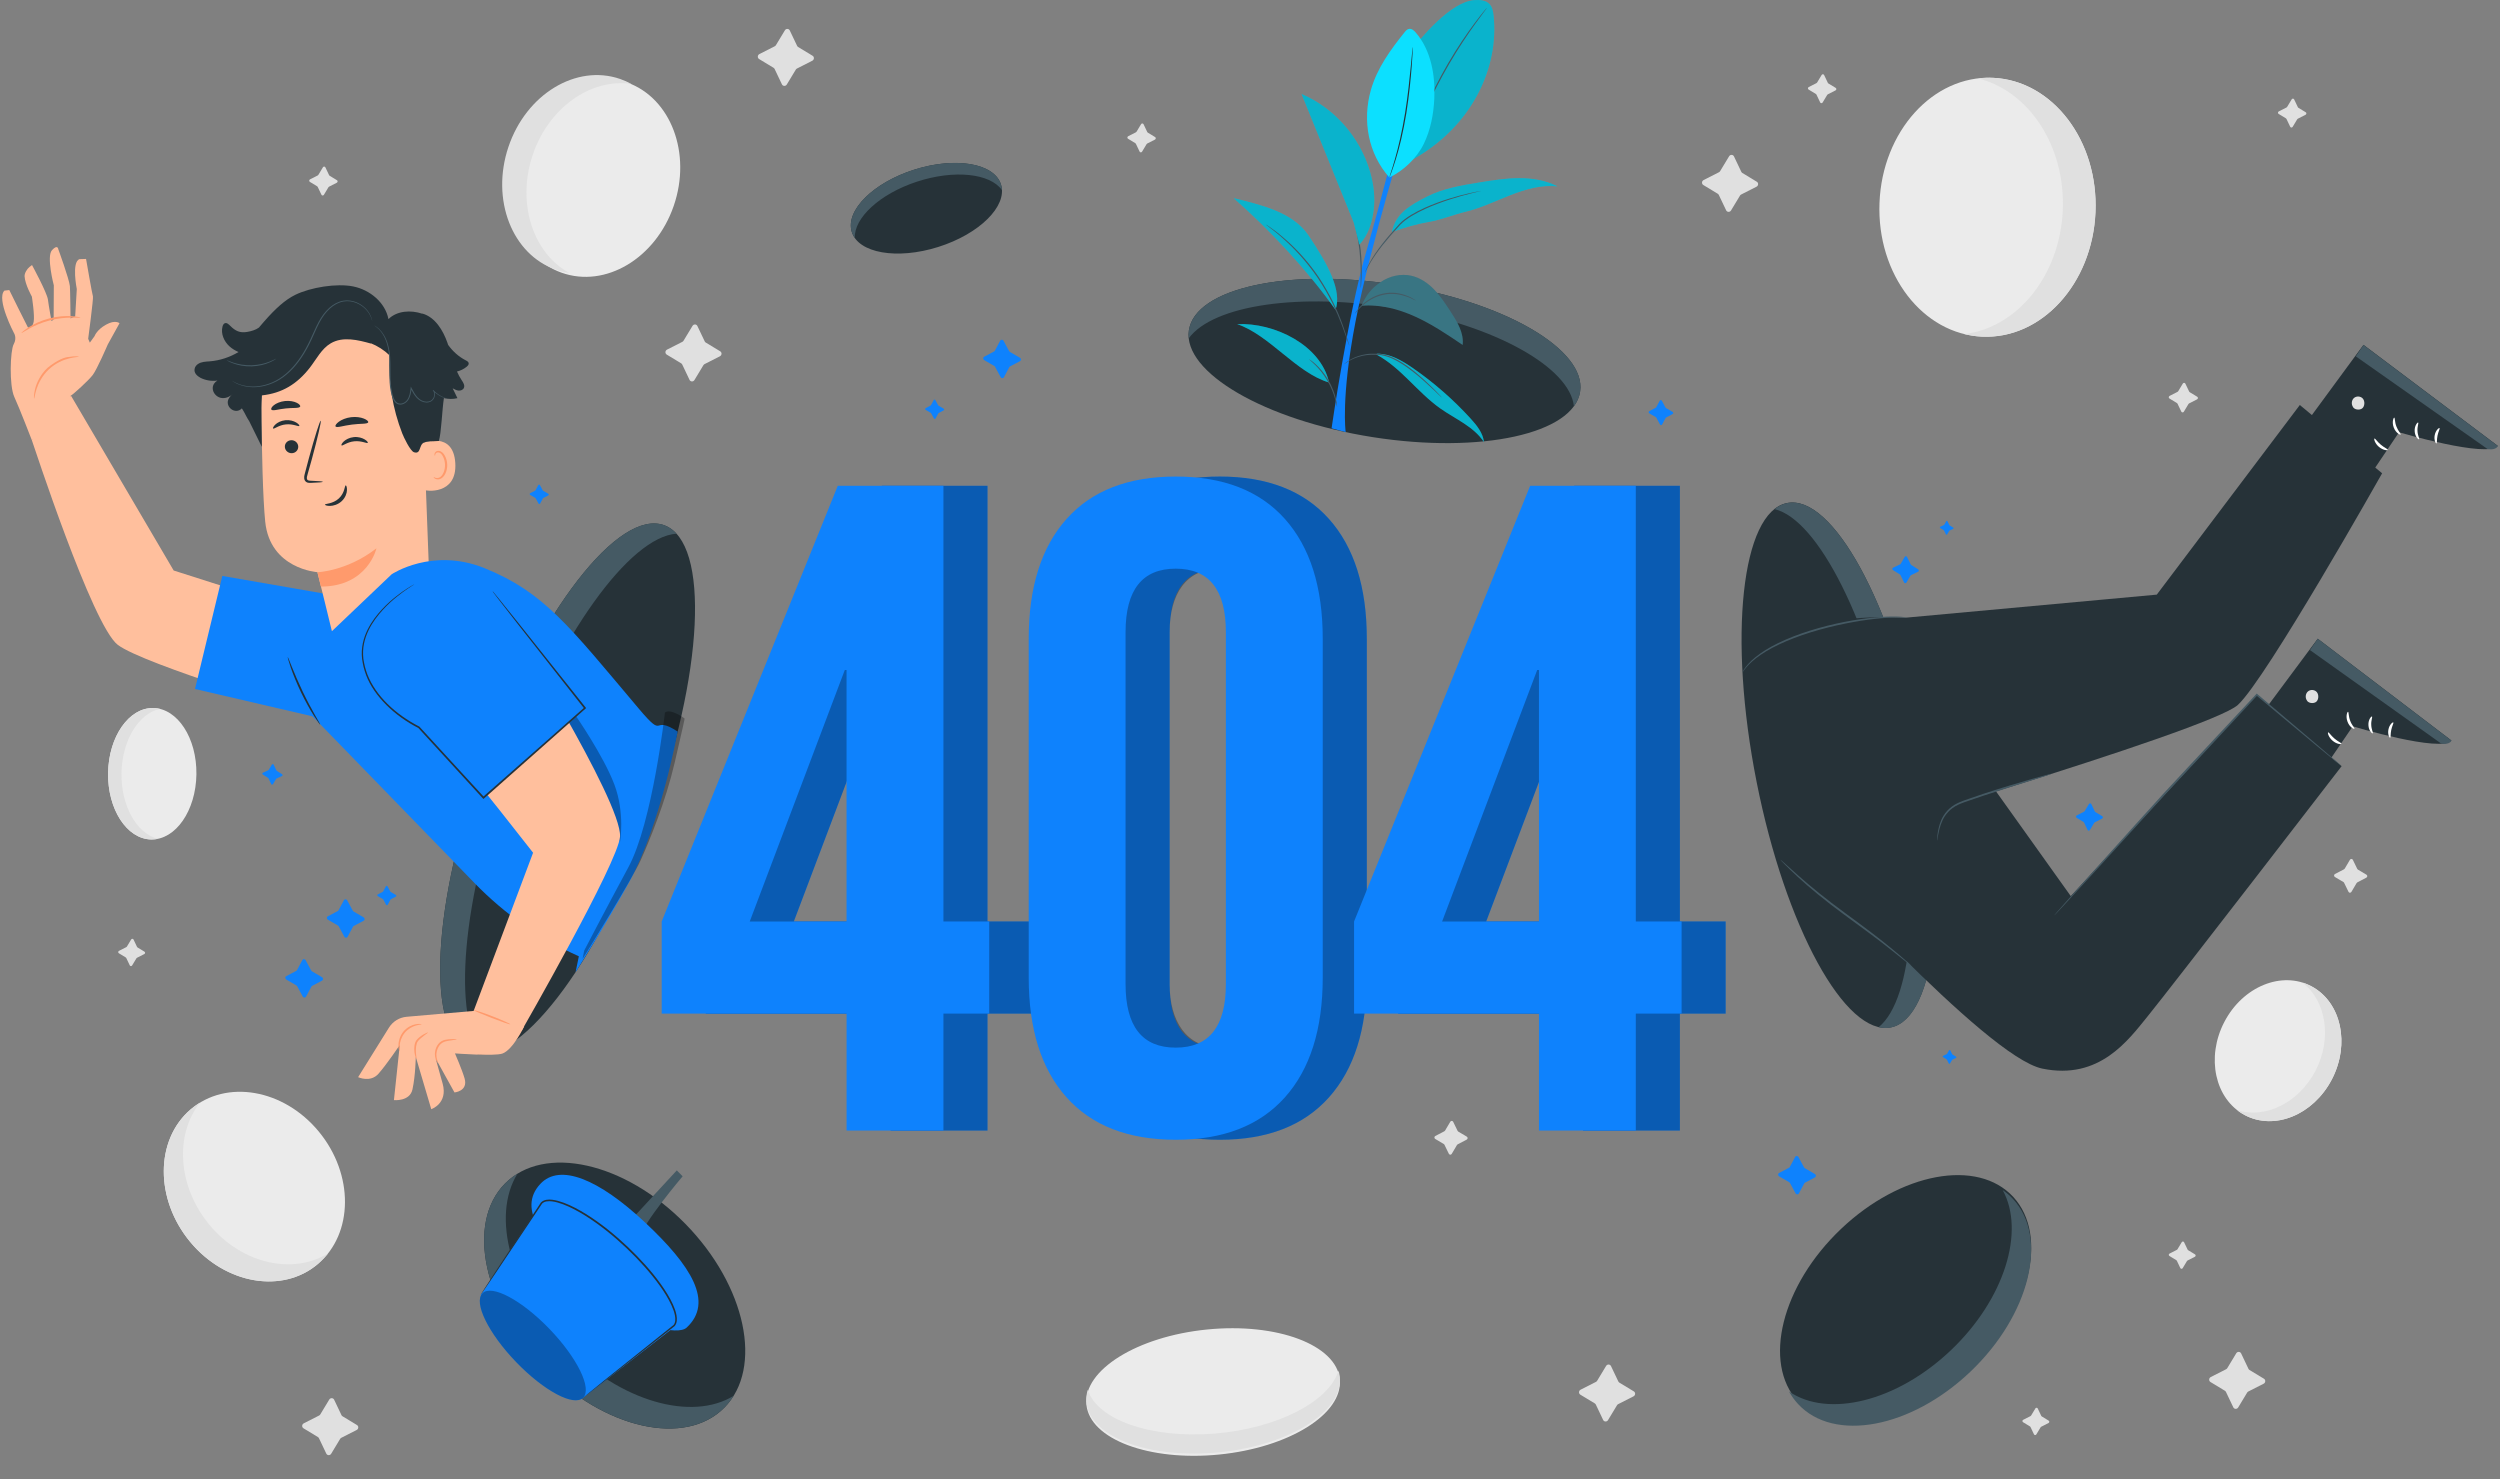 <svg width="676" height="400" viewBox="0 0 676 400" fill="none" xmlns="http://www.w3.org/2000/svg">
<rect x="0" y="0" width="676" height="400" fill="#808080" stroke="none"/>
<path d="M566.609 57.217C567.368 37.888 554.911 21.688 538.786 21.033C522.661 20.378 508.974 35.516 508.216 54.845C507.457 74.174 519.914 90.374 536.038 91.029C552.163 91.684 565.85 76.546 566.609 57.217Z" fill="#EBEBEB"/>
<path d="M557.768 57.013C556.94 74.626 545.395 88.623 531.152 90.336C532.659 90.705 534.204 90.942 535.785 91.027C551.907 91.869 565.712 76.878 566.624 57.562C567.536 38.237 555.209 21.902 539.088 21.059C537.664 20.984 536.25 21.041 534.864 21.201C548.651 24.599 558.586 39.599 557.768 57.013Z" fill="#E0E0E0"/>
<path d="M329.652 393.31C348.57 391.424 363.178 382.326 362.279 372.989C361.38 363.652 345.314 357.611 326.396 359.497C307.477 361.383 292.87 370.48 293.769 379.817C294.668 389.155 310.733 395.195 329.652 393.31Z" fill="#EBEBEB"/>
<path d="M328.305 387.649C311.039 389.031 296.657 383.844 294.127 375.79C293.857 376.699 293.717 377.617 293.736 378.544C293.894 387.952 309.374 394.34 328.314 392.826C347.255 391.311 362.484 382.453 362.325 373.046C362.316 372.213 362.177 371.409 361.925 370.623C359.442 378.951 345.385 386.286 328.305 387.649Z" fill="#E0E0E0"/>
<path d="M85.991 341.754C95.621 333.547 95.724 317.539 86.222 306C76.719 294.46 61.209 291.758 51.579 299.965C41.949 308.172 41.846 324.18 51.348 335.72C60.851 347.26 76.361 349.961 85.991 341.754Z" fill="#EBEBEB"/>
<path d="M56.711 331.285C65.456 341.734 79.112 344.772 88.685 338.932C87.931 339.888 87.085 340.778 86.154 341.601C76.619 349.92 61.111 347.365 51.511 335.904C41.92 324.443 41.873 308.411 51.408 300.092C52.255 299.354 53.148 298.71 54.078 298.143C47.176 306.906 48.059 320.951 56.711 331.285Z" fill="#E0E0E0"/>
<path d="M53.109 209.395C53.251 199.58 48.018 191.544 41.422 191.445C34.826 191.346 29.363 199.223 29.222 209.038C29.08 218.853 34.312 226.89 40.908 226.988C47.505 227.087 52.967 219.21 53.109 209.395Z" fill="#EBEBEB"/>
<path d="M32.859 208.932C32.673 217.875 36.952 225.409 42.711 226.828C42.087 226.961 41.446 227.018 40.804 226.999C34.208 226.8 29.036 218.68 29.24 208.866C29.445 199.052 34.962 191.253 41.557 191.452C42.143 191.471 42.711 191.547 43.269 191.689C37.548 192.872 33.045 200.083 32.859 208.932Z" fill="#E0E0E0"/>
<path d="M601.464 276.324C596.459 285.93 598.915 297.192 606.934 301.488C614.962 305.785 625.521 301.479 630.526 291.873C635.531 282.267 633.075 271.005 625.046 266.708C617.027 262.421 606.469 266.727 601.464 276.324Z" fill="#EBEBEB"/>
<path d="M626.097 289.56C630.656 280.806 629.019 270.67 622.618 265.701C623.446 265.957 624.265 266.297 625.056 266.723C633.084 271.02 635.53 282.282 630.526 291.888C625.521 301.494 614.962 305.791 606.934 301.503C606.227 301.125 605.557 300.69 604.934 300.207C612.553 302.573 621.586 298.219 626.097 289.56Z" fill="#E0E0E0"/>
<path d="M182.172 55.679C187.07 41.475 181.431 26.531 169.578 22.301C157.724 18.071 144.145 26.157 139.247 40.361C134.349 54.565 139.988 69.509 151.841 73.739C163.695 77.969 177.274 69.884 182.172 55.679Z" fill="#EBEBEB"/>
<path d="M144.036 41.916C139.673 54.901 144.082 68.397 153.906 73.791C152.715 73.621 151.524 73.337 150.361 72.939C138.454 68.841 132.686 53.974 137.477 39.73C142.259 25.487 155.785 17.253 167.683 21.351C168.734 21.711 169.739 22.165 170.697 22.686C159.767 21.124 148.352 29.074 144.036 41.916Z" fill="#E0E0E0"/>
<path d="M471.131 46.773L475.038 49.139C475.549 49.442 475.503 50.209 474.963 50.483L470.814 52.593C470.684 52.66 470.572 52.764 470.498 52.887L468.07 56.909C467.754 57.429 467.009 57.411 466.749 56.871L464.767 52.707C464.702 52.575 464.609 52.47 464.488 52.395L460.581 50.029C460.079 49.726 460.116 48.959 460.656 48.685L464.805 46.574C464.935 46.508 465.047 46.404 465.121 46.281L467.549 42.259C467.865 41.738 468.609 41.757 468.87 42.297L470.851 46.461C470.917 46.593 471.01 46.697 471.131 46.773Z" fill="#E0E0E0"/>
<path d="M92.611 382.958L96.518 385.324C97.03 385.626 96.983 386.393 96.444 386.667L92.295 388.778C92.165 388.844 92.053 388.948 91.978 389.071L89.55 393.094C89.234 393.614 88.49 393.595 88.229 393.056L86.248 388.892C86.183 388.759 86.09 388.655 85.969 388.579L82.062 386.213C81.559 385.91 81.597 385.144 82.136 384.869L86.285 382.759C86.415 382.693 86.527 382.589 86.601 382.465L89.029 378.443C89.346 377.923 90.09 377.942 90.35 378.481L92.332 382.645C92.388 382.778 92.49 382.891 92.611 382.958Z" fill="#E0E0E0"/>
<path d="M437.873 373.86L441.78 376.226C442.292 376.529 442.245 377.295 441.705 377.57L437.556 379.68C437.426 379.747 437.315 379.851 437.24 379.974L434.812 383.996C434.496 384.516 433.752 384.497 433.491 383.958L431.51 379.794C431.445 379.661 431.351 379.557 431.231 379.482L427.323 377.116C426.821 376.813 426.858 376.046 427.398 375.772L431.547 373.661C431.677 373.595 431.789 373.491 431.863 373.368L434.291 369.346C434.607 368.825 435.352 368.844 435.612 369.383L437.594 373.548C437.659 373.671 437.752 373.784 437.873 373.86Z" fill="#E0E0E0"/>
<path d="M608.263 370.442L612.17 372.808C612.673 373.111 612.636 373.877 612.096 374.152L607.947 376.262C607.817 376.329 607.705 376.433 607.631 376.556L605.203 380.578C604.886 381.098 604.142 381.08 603.882 380.54L601.9 376.376C601.835 376.243 601.742 376.139 601.621 376.064L597.714 373.698C597.212 373.395 597.249 372.628 597.788 372.354L601.937 370.243C602.068 370.177 602.179 370.073 602.254 369.95L604.682 365.928C604.998 365.407 605.742 365.426 606.003 365.966L607.984 370.13C608.04 370.253 608.142 370.366 608.263 370.442Z" fill="#E0E0E0"/>
<path d="M190.838 92.627L194.745 94.993C195.256 95.296 195.21 96.063 194.67 96.337L190.521 98.448C190.391 98.514 190.279 98.618 190.205 98.741L187.777 102.763C187.461 103.284 186.716 103.265 186.456 102.726L184.474 98.561C184.409 98.429 184.316 98.325 184.195 98.249L180.288 95.883C179.786 95.58 179.823 94.814 180.363 94.539L184.512 92.429C184.642 92.363 184.754 92.258 184.828 92.135L187.256 88.113C187.572 87.593 188.317 87.612 188.577 88.151L190.558 92.315C190.614 92.438 190.717 92.552 190.838 92.627Z" fill="#E0E0E0"/>
<path d="M215.816 12.71L219.723 15.076C220.226 15.379 220.188 16.146 219.649 16.42L215.5 18.531C215.37 18.597 215.258 18.701 215.183 18.824L212.755 22.846C212.439 23.367 211.695 23.348 211.434 22.809L209.453 18.645C209.388 18.512 209.295 18.408 209.174 18.332L205.267 15.966C204.764 15.663 204.802 14.897 205.341 14.622L209.49 12.512C209.62 12.446 209.732 12.341 209.806 12.218L212.235 8.196C212.551 7.676 213.295 7.695 213.556 8.234L215.537 12.398C215.593 12.521 215.686 12.635 215.816 12.71Z" fill="#E0E0E0"/>
<path d="M89.13 47.525L91.112 48.727C91.372 48.879 91.344 49.267 91.074 49.409L88.972 50.478C88.907 50.516 88.851 50.563 88.814 50.629L87.586 52.674C87.428 52.939 87.046 52.929 86.916 52.655L85.911 50.544C85.883 50.478 85.828 50.421 85.772 50.383L83.79 49.181C83.53 49.03 83.558 48.642 83.828 48.5L85.93 47.431C85.995 47.393 86.051 47.345 86.088 47.279L87.316 45.235C87.474 44.97 87.856 44.979 87.986 45.254L88.991 47.364C89.019 47.431 89.065 47.487 89.13 47.525Z" fill="#E0E0E0"/>
<path d="M310.361 35.863L312.342 37.065C312.603 37.217 312.575 37.605 312.305 37.746L310.202 38.816C310.137 38.854 310.082 38.901 310.044 38.967L308.816 41.011C308.658 41.276 308.277 41.267 308.147 40.993L307.142 38.882C307.114 38.816 307.058 38.759 307.002 38.721L305.021 37.519C304.76 37.368 304.788 36.98 305.058 36.838L307.16 35.769C307.226 35.731 307.281 35.683 307.319 35.617L308.547 33.573C308.705 33.308 309.086 33.317 309.216 33.592L310.221 35.702C310.249 35.769 310.295 35.825 310.361 35.863Z" fill="#E0E0E0"/>
<path d="M494.388 22.561L496.369 23.763C496.63 23.915 496.602 24.303 496.332 24.445L494.23 25.514C494.165 25.552 494.109 25.599 494.072 25.666L492.844 27.71C492.686 27.975 492.304 27.965 492.174 27.691L491.169 25.58C491.141 25.514 491.085 25.457 491.03 25.419L489.048 24.218C488.788 24.066 488.816 23.678 489.085 23.536L491.188 22.467C491.253 22.429 491.309 22.382 491.346 22.315L492.574 20.271C492.732 20.006 493.114 20.016 493.244 20.29L494.248 22.401C494.276 22.476 494.332 22.533 494.388 22.561Z" fill="#E0E0E0"/>
<path d="M621.484 29.15L623.465 30.352C623.726 30.504 623.698 30.892 623.428 31.034L621.326 32.103C621.26 32.141 621.205 32.188 621.167 32.254L619.939 34.299C619.781 34.564 619.4 34.554 619.27 34.28L618.265 32.169C618.237 32.103 618.181 32.046 618.125 32.008L616.144 30.806C615.883 30.655 615.911 30.267 616.181 30.125L618.284 29.056C618.349 29.018 618.404 28.97 618.442 28.904L619.67 26.86C619.828 26.595 620.209 26.604 620.339 26.879L621.344 28.989C621.372 29.056 621.419 29.112 621.484 29.15Z" fill="#E0E0E0"/>
<path d="M394.308 305.977L396.634 307.358C396.932 307.538 396.913 307.993 396.597 308.153L394.15 309.431C394.076 309.469 394.011 309.535 393.964 309.611L392.55 312.005C392.364 312.318 391.917 312.308 391.769 311.986L390.569 309.526C390.531 309.45 390.476 309.384 390.401 309.346L388.075 307.964C387.778 307.784 387.796 307.33 388.113 307.169L390.559 305.892C390.634 305.854 390.699 305.787 390.745 305.712L392.159 303.317C392.345 303.005 392.792 303.014 392.941 303.336L394.141 305.797C394.178 305.873 394.243 305.929 394.308 305.977Z" fill="#E0E0E0"/>
<path d="M637.576 235.14L639.901 236.522C640.199 236.701 640.181 237.156 639.864 237.316L637.418 238.594C637.343 238.632 637.278 238.698 637.232 238.774L635.818 241.168C635.632 241.481 635.185 241.471 635.036 241.149L633.836 238.689C633.799 238.613 633.743 238.547 633.669 238.509L631.343 237.127C631.045 236.947 631.064 236.493 631.38 236.332L633.827 235.055C633.901 235.017 633.966 234.95 634.013 234.875L635.427 232.48C635.613 232.168 636.059 232.178 636.208 232.499L637.408 234.96C637.446 235.026 637.511 235.092 637.576 235.14Z" fill="#E0E0E0"/>
<path d="M37.194 256.195L39.064 257.33C39.306 257.482 39.287 257.841 39.027 257.974L37.036 258.987C36.971 259.015 36.924 259.072 36.887 259.128L35.724 261.059C35.575 261.305 35.212 261.296 35.092 261.04L34.143 259.043C34.115 258.977 34.068 258.93 34.003 258.892L32.133 257.756C31.891 257.605 31.91 257.245 32.17 257.113L34.161 256.1C34.226 256.072 34.273 256.015 34.31 255.958L35.473 254.027C35.622 253.781 35.985 253.791 36.105 254.046L37.054 256.043C37.092 256.109 37.138 256.157 37.194 256.195Z" fill="#E0E0E0"/>
<path d="M235.008 296.219L236.878 297.355C237.12 297.506 237.102 297.866 236.841 297.998L234.85 299.011C234.785 299.039 234.739 299.096 234.701 299.153L233.539 301.084C233.39 301.33 233.027 301.32 232.906 301.065L231.957 299.068C231.929 299.001 231.883 298.954 231.818 298.916L229.948 297.781C229.706 297.629 229.724 297.27 229.985 297.137L231.976 296.124C232.041 296.096 232.087 296.039 232.125 295.982L233.287 294.052C233.436 293.806 233.799 293.815 233.92 294.071L234.869 296.068C234.906 296.134 234.953 296.181 235.008 296.219Z" fill="#E0E0E0"/>
<path d="M591.667 338.049L593.536 339.185C593.778 339.336 593.76 339.696 593.499 339.828L591.508 340.841C591.443 340.869 591.397 340.926 591.36 340.983L590.197 342.914C590.048 343.16 589.685 343.15 589.564 342.895L588.615 340.898C588.587 340.832 588.541 340.784 588.476 340.746L586.606 339.611C586.364 339.459 586.383 339.1 586.643 338.967L588.634 337.955C588.699 337.926 588.746 337.869 588.783 337.813L589.946 335.882C590.094 335.636 590.457 335.645 590.578 335.901L591.527 337.898C591.564 337.964 591.611 338.011 591.667 338.049Z" fill="#E0E0E0"/>
<path d="M552.092 383.002L553.962 384.138C554.204 384.289 554.186 384.649 553.925 384.782L551.934 385.794C551.869 385.823 551.823 385.879 551.785 385.936L550.623 387.867C550.474 388.113 550.111 388.103 549.99 387.848L549.041 385.851C549.013 385.785 548.967 385.737 548.902 385.7L547.032 384.564C546.79 384.412 546.808 384.053 547.069 383.92L549.06 382.908C549.125 382.879 549.171 382.822 549.209 382.766L550.371 380.835C550.52 380.589 550.883 380.598 551.004 380.854L551.953 382.851C551.99 382.908 552.037 382.964 552.092 383.002Z" fill="#E0E0E0"/>
<path d="M592.105 106.052L594.133 107.282C594.393 107.443 594.374 107.84 594.095 107.982L591.937 109.08C591.872 109.118 591.816 109.165 591.77 109.232L590.514 111.323C590.346 111.598 589.965 111.579 589.825 111.304L588.793 109.147C588.765 109.08 588.709 109.023 588.644 108.986L586.616 107.755C586.355 107.594 586.374 107.197 586.653 107.055L588.811 105.957C588.876 105.919 588.932 105.872 588.979 105.806L590.235 103.714C590.402 103.44 590.784 103.459 590.923 103.733L591.956 105.891C591.984 105.957 592.039 106.014 592.105 106.052Z" fill="#E0E0E0"/>
<path d="M527.18 142.06L528.147 142.665C528.268 142.741 528.268 142.93 528.138 142.996L527.142 143.479C527.114 143.498 527.087 143.517 527.068 143.545L526.51 144.511C526.435 144.634 526.259 144.624 526.184 144.492L525.672 143.46C525.654 143.432 525.635 143.403 525.598 143.384L524.631 142.779C524.51 142.703 524.51 142.514 524.64 142.448L525.635 141.965C525.663 141.946 525.691 141.927 525.71 141.899L526.268 140.933C526.342 140.81 526.519 140.82 526.593 140.952L527.105 141.984C527.124 142.012 527.152 142.041 527.18 142.06Z" fill="#0E82FD"/>
<path d="M527.943 285.121L528.911 285.727C529.032 285.802 529.032 285.992 528.901 286.058L527.906 286.541C527.878 286.56 527.85 286.579 527.832 286.607L527.273 287.572C527.199 287.695 527.022 287.686 526.948 287.553L526.436 286.522C526.418 286.493 526.399 286.465 526.362 286.446L525.394 285.84C525.273 285.765 525.273 285.575 525.404 285.509L526.399 285.026C526.427 285.008 526.455 284.989 526.473 284.96L527.032 283.995C527.106 283.872 527.283 283.881 527.357 284.014L527.869 285.045C527.887 285.074 527.915 285.102 527.943 285.121Z" fill="#0E82FD"/>
<path d="M566.577 219.567L568.447 220.702C568.688 220.854 568.67 221.213 568.409 221.346L566.419 222.359C566.354 222.387 566.307 222.444 566.27 222.501L565.107 224.431C564.958 224.677 564.595 224.668 564.474 224.412L563.525 222.415C563.498 222.349 563.451 222.302 563.386 222.264L561.516 221.128C561.274 220.977 561.293 220.617 561.553 220.485L563.544 219.472C563.609 219.444 563.656 219.387 563.693 219.33L564.856 217.399C565.005 217.153 565.367 217.163 565.488 217.418L566.437 219.415C566.465 219.482 566.512 219.529 566.577 219.567Z" fill="#0E82FD"/>
<path d="M516.799 152.77L518.678 153.953C518.92 154.104 518.911 154.464 518.66 154.587L516.734 155.524C516.669 155.552 516.622 155.6 516.585 155.656L515.497 157.53C515.357 157.776 515.004 157.748 514.873 157.492L513.878 155.486C513.85 155.42 513.794 155.373 513.738 155.335L511.859 154.152C511.617 154 511.627 153.641 511.878 153.518L513.804 152.581C513.869 152.552 513.915 152.505 513.952 152.448L515.041 150.574C515.18 150.328 515.534 150.357 515.664 150.612L516.66 152.618C516.697 152.685 516.743 152.732 516.799 152.77Z" fill="#0E82FD"/>
<path d="M74.843 208.43L76.266 209.348C76.452 209.471 76.443 209.746 76.247 209.831L74.768 210.522C74.722 210.541 74.684 210.579 74.656 210.626L73.81 212.045C73.698 212.225 73.428 212.206 73.335 212.008L72.591 210.465C72.573 210.418 72.535 210.38 72.489 210.351L71.066 209.433C70.879 209.31 70.889 209.036 71.084 208.951L72.563 208.26C72.61 208.241 72.647 208.203 72.675 208.156L73.522 206.736C73.633 206.556 73.903 206.575 73.996 206.774L74.74 208.317C74.768 208.364 74.796 208.402 74.843 208.43Z" fill="#0E82FD"/>
<path d="M105.653 241.187L107.03 241.992C107.207 242.096 107.207 242.351 107.039 242.446L105.681 243.165C105.634 243.184 105.607 243.222 105.579 243.269L104.844 244.641C104.751 244.821 104.49 244.812 104.397 244.632L103.634 243.222C103.606 243.175 103.579 243.137 103.532 243.118L102.155 242.313C101.978 242.209 101.978 241.954 102.146 241.859L103.504 241.14C103.551 241.121 103.579 241.083 103.606 241.036L104.341 239.663C104.434 239.484 104.695 239.493 104.788 239.673L105.551 241.083C105.579 241.121 105.616 241.159 105.653 241.187Z" fill="#0E82FD"/>
<path d="M146.864 132.699L148.241 133.503C148.418 133.607 148.418 133.863 148.25 133.958L146.892 134.677C146.845 134.696 146.818 134.734 146.79 134.781L146.055 136.153C145.962 136.333 145.701 136.324 145.608 136.144L144.845 134.734C144.817 134.686 144.79 134.648 144.743 134.629L143.366 133.825C143.189 133.721 143.189 133.465 143.357 133.371L144.715 132.652C144.762 132.633 144.789 132.595 144.817 132.547L145.552 131.175C145.645 130.995 145.906 131.005 145.999 131.185L146.762 132.595C146.79 132.633 146.827 132.67 146.864 132.699Z" fill="#0E82FD"/>
<path d="M253.79 109.701L255.167 110.505C255.343 110.609 255.343 110.865 255.176 110.96L253.818 111.679C253.771 111.698 253.743 111.736 253.715 111.783L252.98 113.155C252.887 113.335 252.627 113.326 252.534 113.146L251.771 111.736C251.743 111.688 251.715 111.65 251.669 111.631L250.292 110.827C250.115 110.723 250.115 110.467 250.283 110.373L251.641 109.653C251.687 109.635 251.715 109.597 251.743 109.549L252.478 108.177C252.571 107.997 252.832 108.007 252.925 108.187L253.687 109.597C253.715 109.635 253.753 109.672 253.79 109.701Z" fill="#0E82FD"/>
<path d="M95.606 246.464L98.331 248.054C98.685 248.262 98.694 248.773 98.341 248.962L95.643 250.391C95.559 250.438 95.485 250.505 95.448 250.59L93.996 253.306C93.81 253.656 93.299 253.647 93.103 253.278L91.587 250.476C91.54 250.391 91.466 250.315 91.382 250.268L88.656 248.678C88.303 248.47 88.294 247.959 88.647 247.77L91.345 246.341C91.429 246.293 91.503 246.227 91.54 246.142L92.992 243.426C93.178 243.075 93.689 243.085 93.885 243.454L95.401 246.255C95.448 246.341 95.522 246.407 95.606 246.464Z" fill="#0E82FD"/>
<path d="M273.074 95.155L275.8 96.745C276.154 96.953 276.163 97.464 275.809 97.653L273.112 99.082C273.028 99.13 272.954 99.196 272.916 99.281L271.465 101.997C271.279 102.348 270.767 102.338 270.572 101.969L269.056 99.168C269.009 99.082 268.935 99.007 268.851 98.96L266.125 97.37C265.772 97.161 265.762 96.65 266.116 96.461L268.814 95.032C268.898 94.985 268.963 94.918 269.009 94.833L270.46 92.117C270.646 91.767 271.158 91.776 271.353 92.145L272.87 94.947C272.916 95.032 272.991 95.108 273.074 95.155Z" fill="#0E82FD"/>
<path d="M84.364 262.65L87.089 264.24C87.443 264.448 87.452 264.959 87.099 265.149L84.401 266.578C84.317 266.625 84.243 266.691 84.205 266.776L82.754 269.493C82.568 269.843 82.056 269.833 81.861 269.464L80.345 266.663C80.298 266.578 80.224 266.502 80.14 266.455L77.414 264.865C77.061 264.656 77.052 264.145 77.405 263.956L80.103 262.527C80.187 262.48 80.261 262.413 80.298 262.328L81.749 259.612C81.936 259.262 82.447 259.271 82.642 259.641L84.159 262.442C84.205 262.527 84.28 262.603 84.364 262.65Z" fill="#0E82FD"/>
<path d="M488.026 315.872L490.751 317.462C491.105 317.67 491.114 318.181 490.761 318.37L488.063 319.799C487.979 319.847 487.905 319.913 487.867 319.998L486.416 322.714C486.23 323.064 485.719 323.055 485.523 322.686L484.007 319.885C483.96 319.799 483.886 319.724 483.802 319.676L481.076 318.086C480.723 317.878 480.714 317.367 481.067 317.178L483.765 315.749C483.849 315.701 483.923 315.635 483.96 315.55L485.412 312.834C485.598 312.484 486.109 312.493 486.305 312.862L487.821 315.664C487.868 315.749 487.942 315.824 488.026 315.872Z" fill="#0E82FD"/>
<path d="M450.488 110.34L452.265 111.371C452.497 111.504 452.497 111.844 452.274 111.958L450.516 112.885C450.46 112.914 450.413 112.961 450.385 113.018L449.437 114.788C449.316 115.015 448.981 115.005 448.86 114.769L447.874 112.942C447.846 112.885 447.799 112.838 447.743 112.8L445.967 111.769C445.734 111.636 445.734 111.295 445.957 111.182L447.716 110.254C447.771 110.226 447.818 110.179 447.846 110.122L448.795 108.352C448.916 108.125 449.251 108.134 449.371 108.371L450.358 110.198C450.385 110.264 450.432 110.311 450.488 110.34Z" fill="#0E82FD"/>
<path d="M253.689 66.782C264.84 63.267 272.451 55.73 270.69 49.949C268.929 44.167 258.462 42.33 247.312 45.845C236.162 49.36 228.551 56.897 230.312 62.678C232.073 68.46 242.539 70.297 253.689 66.782Z" fill="#263238"/>
<path d="M247.883 49.139C258.005 45.808 267.745 46.877 270.935 51.41C270.908 50.824 270.805 50.237 270.601 49.678C268.563 43.981 257.912 42.334 246.804 45.997C235.706 49.66 228.357 57.24 230.394 62.928C230.571 63.43 230.822 63.903 231.138 64.348C230.915 58.925 237.873 52.442 247.883 49.139Z" fill="#455A64"/>
<path d="M532.748 370.36C548.832 355.081 554.05 334.175 544.404 323.666C534.757 313.156 513.899 317.022 497.815 332.301C481.732 347.58 476.513 368.486 486.16 378.995C495.806 389.505 516.665 385.638 532.748 370.36Z" fill="#263238"/>
<path d="M527.542 365.085C512.9 379.026 494.266 383.502 483.754 376.253C484.424 377.473 485.224 378.6 486.182 379.631C495.857 390.117 516.723 386.209 532.789 370.915C548.855 355.621 554.027 334.715 544.352 324.239C543.496 323.311 542.547 322.497 541.524 321.797C547.664 332.945 542.027 351.296 527.542 365.085Z" fill="#455A64"/>
<path d="M427.258 105.902C428.983 94.522 406.701 81.582 377.489 76.999C348.277 72.417 323.198 77.927 321.473 89.307C319.748 100.687 342.03 113.627 371.242 118.21C400.454 122.792 425.533 117.282 427.258 105.902Z" fill="#263238"/>
<path d="M377.946 83.479C404.487 88.079 424.469 99.416 425.586 109.855C426.302 108.88 426.814 107.839 427.102 106.741C430.023 95.555 408.794 82.4 379.676 77.346C350.559 72.302 324.585 77.271 321.655 88.457C321.394 89.451 321.329 90.454 321.441 91.467C327.999 82.523 351.694 78.927 377.946 83.479Z" fill="#455A64"/>
<path d="M372.121 95.83C378.791 99.379 383.275 106.08 389.452 110.442C393.545 113.329 398.504 115.326 401.267 119.547C400.997 117.077 399.332 115.023 397.676 113.206C393.006 108.076 387.759 103.486 382.075 99.549C379.154 97.524 375.917 95.622 372.391 95.641" fill="#0CE0FF"/>
<g opacity="0.2">
<path d="M372.121 95.83C378.791 99.379 383.275 106.08 389.452 110.442C393.545 113.329 398.504 115.326 401.267 119.547C400.997 117.077 399.332 115.023 397.676 113.206C393.006 108.076 387.759 103.486 382.075 99.549C379.154 97.524 375.917 95.622 372.391 95.641" fill="black"/>
</g>
<path d="M403.863 4.242C403.742 3.144 403.546 1.971 402.811 1.157C401.807 0.04 400.123 -0.074 398.635 0.03C392.29 0.513 384.215 10.081 380.336 15.211L380.987 43.688C398.365 34.432 405.351 17.917 403.863 4.242Z" fill="#0CE0FF"/>
<g opacity="0.2">
<path d="M403.863 4.242C403.742 3.144 403.546 1.971 402.811 1.157C401.807 0.04 400.123 -0.074 398.635 0.03C392.29 0.513 384.215 10.081 380.336 15.211L380.987 43.688C398.365 34.432 405.351 17.917 403.863 4.242Z" fill="black"/>
</g>
<path d="M376.383 62.718C379.704 61.592 383.034 60.56 386.337 60.011C389.639 59.462 392.97 58.052 396.226 57.276C400.449 56.264 404.403 54.324 408.459 52.743C412.515 51.163 416.841 49.913 421.157 50.396C417.966 48.759 414.338 48.163 410.766 48.172C407.194 48.172 403.649 48.749 400.124 49.317C395.23 50.112 390.244 50.935 385.807 53.188C381.378 55.45 377.304 57.769 376.383 62.718Z" fill="#0CE0FF"/>
<g opacity="0.2">
<path d="M376.383 62.718C379.704 61.592 383.034 60.56 386.337 60.011C389.639 59.462 392.97 58.052 396.226 57.276C400.449 56.264 404.403 54.324 408.459 52.743C412.515 51.163 416.841 49.913 421.157 50.396C417.966 48.759 414.338 48.163 410.766 48.172C407.194 48.172 403.649 48.749 400.124 49.317C395.23 50.112 390.244 50.935 385.807 53.188C381.378 55.45 377.304 57.769 376.383 62.718Z" fill="black"/>
</g>
<path d="M353.842 63.697C349.544 57.299 340.948 55.425 333.553 53.56C343.386 62.182 353.544 73.085 361.135 83.788C362.856 78.593 359.275 71.779 353.842 63.697Z" fill="#0CE0FF"/>
<g opacity="0.2">
<path d="M353.842 63.697C349.544 57.299 340.948 55.425 333.553 53.56C343.386 62.182 353.544 73.085 361.135 83.788C362.856 78.593 359.275 71.779 353.842 63.697Z" fill="black"/>
</g>
<path d="M359.386 103.433C350.539 100.83 343.246 90.552 334.529 87.647C344.586 87.164 357.172 93.316 359.386 103.433Z" fill="#0CE0FF"/>
<g opacity="0.2">
<path d="M359.386 103.433C350.539 100.83 343.246 90.552 334.529 87.647C344.586 87.164 357.172 93.316 359.386 103.433Z" fill="black"/>
</g>
<path d="M368.197 82.662C373.146 82.254 378.123 83.542 382.663 85.605C387.203 87.668 391.361 90.469 395.501 93.271C395.882 90.005 394.012 86.958 392.226 84.223C390.877 82.169 389.529 80.097 387.826 78.327C386.124 76.567 384.031 75.109 381.658 74.57C378.802 73.907 375.714 74.645 373.277 76.311C370.849 77.977 369.267 79.888 368.197 82.662Z" fill="#455A64"/>
<path d="M360.057 115.821C360.057 115.821 364.448 85.299 369.313 68.473C374.178 51.646 378.895 32.5 378.895 32.5L380.811 33.03C380.811 33.03 370.541 66.267 366.541 86.927C362.54 107.568 363.871 116.843 363.871 116.843L360.057 115.821Z" fill="#0E82FD"/>
<path d="M402.076 2.099C402.085 2.109 402.011 2.213 401.871 2.412C401.704 2.639 401.499 2.923 401.239 3.263C400.681 4.002 399.89 5.071 398.922 6.415C396.988 9.093 394.429 12.879 391.88 17.242C389.341 21.605 387.294 25.702 385.899 28.712C385.201 30.217 384.652 31.438 384.289 32.289C384.112 32.687 383.964 33.009 383.852 33.264C383.75 33.482 383.694 33.595 383.675 33.595C383.666 33.595 383.703 33.472 383.787 33.236C383.889 32.971 384.01 32.639 384.168 32.233C384.503 31.362 385.015 30.122 385.685 28.608C387.024 25.57 389.043 21.444 391.592 17.071C394.15 12.699 396.746 8.923 398.727 6.282C399.723 4.957 400.541 3.897 401.127 3.188C401.406 2.856 401.63 2.582 401.806 2.374C401.983 2.184 402.067 2.09 402.076 2.099Z" fill="#455A64"/>
<path d="M375.676 47.986C369.955 41.541 368.318 32.617 370.699 24.288C372.365 18.459 375.993 13.443 379.779 8.749C380.104 8.342 380.477 7.906 380.988 7.812C381.695 7.679 382.337 8.238 382.812 8.787C386.942 13.556 388.133 20.314 387.835 26.654C387.64 30.875 386.84 35.125 384.988 38.91C383.146 42.705 379.463 46.236 375.676 47.986Z" fill="#0CE0FF"/>
<path d="M375.676 47.985C375.666 47.985 375.694 47.862 375.769 47.625C375.852 47.36 375.955 47.029 376.085 46.632C376.373 45.77 376.764 44.512 377.211 42.95C378.113 39.827 379.145 35.455 379.936 30.562C380.718 25.659 381.164 21.183 381.48 17.946C381.629 16.356 381.75 15.06 381.843 14.104C381.89 13.678 381.927 13.337 381.955 13.063C381.983 12.826 382.001 12.703 382.02 12.703C382.029 12.703 382.029 12.826 382.029 13.072C382.02 13.347 382.001 13.697 381.983 14.123C381.936 15.031 381.853 16.347 381.722 17.975C381.471 21.221 381.053 25.707 380.271 30.618C379.48 35.53 378.411 39.912 377.443 43.026C376.959 44.578 376.541 45.827 376.215 46.679C376.066 47.076 375.936 47.398 375.843 47.654C375.741 47.881 375.694 47.994 375.676 47.985Z" fill="#263238"/>
<g opacity="0.2">
<path d="M368.197 82.662C373.146 82.254 378.123 83.542 382.663 85.605C387.203 87.668 391.361 90.469 395.501 93.271C395.882 90.005 394.012 86.958 392.226 84.223C390.877 82.169 389.529 80.097 387.826 78.327C386.124 76.567 384.031 75.109 381.658 74.57C378.802 73.907 375.714 74.645 373.277 76.311C370.849 77.977 369.267 79.888 368.197 82.662Z" fill="#0CE0FF"/>
</g>
<path d="M389.891 107.51C389.881 107.52 389.798 107.453 389.639 107.311C389.463 107.141 389.239 106.933 388.97 106.687C388.402 106.138 387.584 105.334 386.532 104.387C386.021 103.904 385.444 103.384 384.821 102.835C384.207 102.277 383.528 101.709 382.802 101.122C381.351 99.958 379.723 98.709 377.853 97.668C375.992 96.617 374.039 95.964 372.197 95.945C371.276 95.917 370.401 95.907 369.583 96.011C368.773 96.106 368.029 96.286 367.359 96.494C366.029 96.911 365.024 97.46 364.364 97.876C363.703 98.292 363.359 98.567 363.341 98.548C363.331 98.538 363.415 98.463 363.573 98.33C363.731 98.188 363.973 97.999 364.299 97.772C364.95 97.317 365.945 96.721 367.294 96.276C367.964 96.049 368.727 95.86 369.555 95.746C370.383 95.624 371.276 95.633 372.206 95.652C374.095 95.652 376.132 96.324 378.011 97.384C379.909 98.434 381.546 99.702 382.997 100.885C383.723 101.482 384.393 102.059 385.007 102.627C385.63 103.185 386.197 103.715 386.7 104.207C387.723 105.182 388.523 106.015 389.063 106.592C389.314 106.857 389.519 107.075 389.686 107.264C389.826 107.425 389.891 107.51 389.891 107.51Z" fill="#455A64"/>
<path d="M353.955 97.122C353.964 97.103 354.15 97.217 354.466 97.444C354.782 97.662 355.229 98.021 355.741 98.485C356.773 99.412 358.076 100.87 359.164 102.715C360.253 104.57 360.904 106.416 361.22 107.788C361.378 108.469 361.481 109.028 361.518 109.425C361.564 109.813 361.574 110.031 361.555 110.031C361.499 110.04 361.369 109.179 360.997 107.845C360.625 106.51 359.946 104.703 358.885 102.886C357.815 101.069 356.569 99.611 355.583 98.655C354.606 97.69 353.917 97.169 353.955 97.122Z" fill="#455A64"/>
<path d="M342.297 60.683C342.307 60.674 342.428 60.75 342.642 60.901C342.893 61.081 343.209 61.299 343.609 61.583C344.037 61.895 344.539 62.254 345.125 62.68C345.712 63.106 346.326 63.674 347.033 64.251C349.833 66.608 353.433 70.27 356.596 74.946C358.14 77.302 359.489 79.63 360.549 81.835C361.601 84.04 362.447 86.085 363.061 87.826C363.685 89.567 364.131 90.996 364.429 91.99C364.568 92.454 364.689 92.832 364.782 93.126C364.857 93.391 364.894 93.523 364.885 93.533C364.875 93.533 364.819 93.41 364.717 93.154C364.615 92.899 364.475 92.52 364.308 92.038C363.964 91.063 363.489 89.643 362.838 87.921C362.196 86.189 361.331 84.173 360.27 81.987C359.201 79.801 357.861 77.482 356.317 75.144C353.172 70.507 349.628 66.844 346.874 64.441C346.177 63.844 345.581 63.276 345.005 62.832C344.437 62.396 343.944 62.018 343.525 61.696C343.144 61.393 342.837 61.157 342.595 60.967C342.4 60.788 342.288 60.693 342.297 60.683Z" fill="#455A64"/>
<path d="M382.876 81.274C382.866 81.293 382.624 81.189 382.197 80.99C381.964 80.877 381.703 80.754 381.424 80.612C381.127 80.46 380.755 80.356 380.364 80.205C378.801 79.646 376.438 79.135 373.936 79.741C372.68 80.006 371.554 80.517 370.596 81.066C369.628 81.615 368.838 82.249 368.214 82.817C366.949 83.962 366.41 84.889 366.363 84.851C366.345 84.842 366.466 84.605 366.735 84.198C367.014 83.81 367.433 83.243 368.066 82.646C368.68 82.041 369.47 81.378 370.456 80.801C371.433 80.214 372.587 79.684 373.871 79.41C376.457 78.785 378.885 79.353 380.457 79.978C380.848 80.148 381.22 80.271 381.517 80.441C381.797 80.602 382.048 80.744 382.271 80.877C382.671 81.104 382.885 81.246 382.876 81.274Z" fill="#455A64"/>
<path d="M400.551 51.605C400.551 51.615 400.42 51.653 400.16 51.719C399.862 51.785 399.49 51.88 399.025 51.993C398.039 52.23 396.616 52.58 394.867 53.072C393.127 53.574 391.053 54.208 388.811 55.06C386.569 55.912 384.131 56.953 381.759 58.372C380.587 59.092 379.471 59.877 378.587 60.814C377.703 61.789 376.856 62.735 376.056 63.653C374.466 65.48 373.107 67.183 372.066 68.688C371.014 70.193 370.27 71.47 369.786 72.379C369.303 73.287 369.07 73.808 369.042 73.789C369.033 73.789 369.079 73.647 369.182 73.401C369.284 73.145 369.442 72.776 369.665 72.322C370.112 71.395 370.838 70.079 371.861 68.555C372.894 67.032 374.233 65.29 375.815 63.454C376.605 62.536 377.452 61.581 378.336 60.606C379.257 59.621 380.392 58.827 381.582 58.098C383.982 56.659 386.438 55.628 388.699 54.785C390.96 53.953 393.043 53.337 394.802 52.864C396.56 52.41 398.002 52.088 398.997 51.889C399.472 51.804 399.853 51.728 400.151 51.681C400.411 51.605 400.551 51.587 400.551 51.605Z" fill="#455A64"/>
<path d="M367.935 77.968C367.916 77.968 367.907 77.675 367.907 77.154C367.916 76.567 367.926 75.829 367.935 74.949C367.944 73.094 367.907 70.52 367.6 67.709C367.293 64.898 366.744 62.39 366.335 60.573C366.14 59.721 365.972 59.002 365.842 58.425C365.73 57.914 365.675 57.63 365.702 57.63C365.73 57.63 365.814 57.895 365.972 58.397C366.121 58.898 366.326 59.617 366.568 60.516C367.033 62.315 367.628 64.832 367.935 67.671C368.251 70.501 368.251 73.094 368.177 74.949C368.14 75.876 368.093 76.634 368.047 77.154C367.991 77.684 367.954 77.968 367.935 77.968Z" fill="#455A64"/>
<path d="M371.425 56.946C371.89 53.435 371.444 49.83 370.458 46.432C367.751 37.11 360.764 29.17 351.945 25.422C356.643 37.006 361.35 48.58 366.048 60.164L367.574 66.164C369.937 63.562 370.96 60.458 371.425 56.946Z" fill="#0CE0FF"/>
<g opacity="0.2">
<path d="M371.425 56.946C371.89 53.435 371.444 49.83 370.458 46.432C367.751 37.11 360.764 29.17 351.945 25.422C356.643 37.006 361.35 48.58 366.048 60.164L367.574 66.164C369.937 63.562 370.96 60.458 371.425 56.946Z" fill="black"/>
</g>
<path d="M195.889 380.604C206.447 369.894 201.718 347.656 185.328 330.934C168.938 314.213 147.092 309.339 136.534 320.05C125.977 330.76 130.705 352.998 147.095 369.72C163.486 386.441 185.331 391.314 195.889 380.604Z" fill="#263238"/>
<path d="M153.013 363.934C138.054 348.716 132.77 328.888 139.924 317.361C138.687 318.118 137.543 319.027 136.501 320.077C125.97 330.819 130.742 353.069 147.152 369.763C163.562 386.467 185.396 391.294 195.927 380.552C196.857 379.596 197.666 378.555 198.364 377.439C187.015 384.395 167.814 378.991 153.013 363.934Z" fill="#455A64"/>
<path d="M169.748 330.829L183.005 316.472L184.586 318.071C184.586 318.071 173.376 331.321 173.19 334.482L169.748 330.829Z" fill="#455A64"/>
<path d="M148.148 322.562L129.998 350.13L157.497 378.115L184.829 356.897L148.148 322.562Z" fill="#0E82FD"/>
<path d="M157.673 377.944C155.189 380.423 147.087 376.108 139.57 368.309C132.053 360.511 127.979 352.183 130.463 349.703C132.946 347.224 141.049 351.539 148.566 359.337C156.082 367.136 160.166 375.474 157.673 377.944Z" fill="#0E82FD"/>
<g opacity="0.3">
<path d="M157.673 377.944C155.189 380.423 147.087 376.108 139.57 368.309C132.053 360.511 127.979 352.183 130.463 349.703C132.946 347.224 141.049 351.539 148.566 359.337C156.082 367.136 160.166 375.474 157.673 377.944Z" fill="black"/>
</g>
<path d="M185.646 359.004C183.377 361.105 171.888 359.317 159.347 347.581C146.807 335.846 139.7 327.016 146.1 320.136C151.356 314.486 161.85 318.782 174.39 330.518C186.93 342.253 193.107 352.105 185.646 359.004Z" fill="#0E82FD"/>
<path d="M157.496 378.109C157.487 378.099 157.636 377.967 157.934 377.711C158.259 377.446 158.696 377.087 159.255 376.623C160.445 375.658 162.138 374.285 164.278 372.554C168.641 369.061 174.809 364.131 182.139 358.272L182.111 358.301C182.679 357.657 182.679 356.635 182.502 355.708C182.325 354.761 181.972 353.824 181.553 352.916C180.707 351.089 179.6 349.31 178.353 347.578C175.86 344.114 172.846 340.783 169.525 337.613C165.906 334.168 162.101 331.12 158.213 328.688C156.268 327.486 154.296 326.417 152.296 325.66C151.301 325.29 150.287 324.978 149.282 324.855C148.296 324.732 147.217 324.798 146.584 325.451L146.603 325.423C141.663 332.805 137.533 338.985 134.611 343.348C133.16 345.487 132.016 347.181 131.216 348.364C130.835 348.922 130.528 349.357 130.304 349.679C130.1 349.973 129.979 350.124 129.969 350.114C129.96 350.105 130.053 349.944 130.248 349.641C130.462 349.31 130.742 348.865 131.104 348.288C131.886 347.086 133.002 345.373 134.407 343.206C137.291 338.824 141.375 332.606 146.249 325.186L146.259 325.177L146.268 325.167C146.659 324.742 147.198 324.524 147.719 324.429C148.249 324.335 148.789 324.344 149.319 324.41C150.38 324.533 151.412 324.855 152.445 325.224C154.492 325.991 156.482 327.06 158.445 328.272C162.371 330.713 166.194 333.78 169.841 337.243C173.181 340.433 176.214 343.774 178.725 347.285C179.972 349.036 181.097 350.834 181.953 352.708C182.381 353.645 182.735 354.61 182.921 355.613C183.098 356.588 183.135 357.742 182.409 358.585L182.4 358.594L182.381 358.604C175.013 364.405 168.808 369.288 164.418 372.743C162.241 374.437 160.52 375.771 159.32 376.708C158.743 377.144 158.296 377.494 157.961 377.74C157.673 378.005 157.506 378.118 157.496 378.109Z" fill="#263238"/>
<path d="M240.822 274.074H190.838V249.165L238.45 131.357H267.018V249.165H279.4V274.074H267.018V305.703H240.831V274.074H240.822ZM240.822 249.174V181.176H240.347L214.644 249.174H240.822Z" fill="#0E82FD"/>
<g opacity="0.3">
<path d="M240.822 274.074H190.838V249.165L238.45 131.357H267.018V249.165H279.4V274.074H267.018V305.703H240.831V274.074H240.822ZM240.822 249.174V181.176H240.347L214.644 249.174H240.822Z" fill="black"/>
</g>
<path d="M228.906 274.074H178.922V249.165L226.534 131.357H255.102V249.165H267.484V274.074H255.102V305.703H228.915V274.074H228.906ZM228.906 249.174V181.176H228.431L202.728 249.174H228.906Z" fill="#0E82FD"/>
<path d="M300.313 296.73C293.485 289.092 290.08 278.303 290.08 264.353V172.695C290.08 158.745 293.494 147.956 300.313 140.318C307.132 132.681 316.974 128.857 329.831 128.857C342.687 128.857 352.52 132.681 359.349 140.318C366.167 147.956 369.582 158.745 369.582 172.695V264.353C369.582 278.303 366.167 289.092 359.349 296.73C352.52 304.367 342.687 308.19 329.831 308.19C316.974 308.19 307.132 304.367 300.313 296.73ZM343.394 266.095V170.953C343.394 159.492 338.873 153.767 329.831 153.767C320.789 153.767 316.267 159.492 316.267 170.953V266.095C316.267 277.555 320.789 283.281 329.831 283.281C338.873 283.281 343.394 277.555 343.394 266.095Z" fill="#0E82FD"/>
<g opacity="0.3">
<path d="M359.349 140.318C352.52 132.681 342.687 128.857 329.831 128.857C316.974 128.857 307.132 132.681 300.313 140.318C293.485 147.956 290.08 158.745 290.08 172.695V264.353C290.08 278.303 293.494 289.092 300.313 296.73C307.132 304.367 316.974 308.19 329.831 308.19C342.687 308.19 352.52 304.376 359.349 296.73C366.167 289.092 369.582 278.303 369.582 264.353V172.695C369.582 158.754 366.167 147.956 359.349 140.318ZM343.394 266.095C343.394 277.555 338.873 283.281 329.831 283.281C320.789 283.281 316.267 276.089 316.267 266.095V170.953C316.267 160.562 320.789 153.767 329.831 153.767C338.873 153.767 343.394 159.492 343.394 170.953V266.095Z" fill="black"/>
</g>
<path d="M288.397 296.73C281.569 289.092 278.164 278.303 278.164 264.353V172.695C278.164 158.745 281.578 147.956 288.397 140.318C295.216 132.681 305.058 128.857 317.915 128.857C330.771 128.857 340.604 132.681 347.433 140.318C354.251 147.956 357.666 158.745 357.666 172.695V264.353C357.666 278.303 354.251 289.092 347.433 296.73C340.604 304.367 330.771 308.19 317.915 308.19C305.058 308.19 295.216 304.367 288.397 296.73ZM331.478 266.095V170.953C331.478 159.492 326.957 153.767 317.915 153.767C308.873 153.767 304.351 159.492 304.351 170.953V266.095C304.351 277.555 308.873 283.281 317.915 283.281C326.957 283.281 331.478 277.555 331.478 266.095Z" fill="#0E82FD"/>
<path d="M428.05 274.074H378.057V249.165L425.668 131.357H454.237V249.165H466.619V274.074H454.237V305.703H428.05V274.074ZM428.05 249.174V181.176H427.575L401.862 249.174H428.05Z" fill="#0E82FD"/>
<g opacity="0.3">
<path d="M428.05 274.074H378.057V249.165L425.668 131.357H454.237V249.165H466.619V274.074H454.237V305.703H428.05V274.074ZM428.05 249.174V181.176H427.575L401.862 249.174H428.05Z" fill="black"/>
</g>
<path d="M416.134 274.074H366.141V249.165L413.752 131.357H442.321V249.165H454.703V274.074H442.321V305.703H416.134V274.074ZM416.134 249.174V181.176H415.659L389.946 249.174H416.134Z" fill="#0E82FD"/>
<path d="M511.298 277.8C523.581 275.278 527.242 241.495 519.476 202.342C511.71 163.19 495.457 133.495 483.174 136.016C470.891 138.538 467.229 172.321 474.996 211.474C482.762 250.626 499.015 280.321 511.298 277.8Z" fill="#263238"/>
<path d="M512.779 203.918C505.699 168.23 491.578 140.405 479.828 137.67C480.87 136.837 481.986 136.289 483.196 136.043C495.475 133.525 511.727 163.214 519.495 202.376C527.263 241.528 523.598 275.314 511.318 277.832C510.23 278.059 509.113 278.021 507.969 277.756C517.486 270.147 519.774 239.219 512.779 203.918Z" fill="#455A64"/>
<path d="M635.531 136.434L648.695 116.891C648.695 116.891 672.64 123.932 675.412 120.563L639.085 93.24L617.354 122.825L635.531 136.434Z" fill="#263238"/>
<path d="M636.293 110.103C635.735 109.374 635.828 108.21 636.516 107.614C637.205 107.018 638.377 107.103 638.944 107.822C639.521 108.532 639.437 109.942 638.693 110.463C637.94 110.983 636.572 110.794 636.191 109.961" fill="#E0E0E0"/>
<path d="M639.084 93.295L637.01 96.361L672.612 121.403C672.612 121.403 674.751 121.905 675.412 120.608L639.084 93.295Z" fill="#455A64"/>
<path d="M649.141 117.492C649.262 117.303 648.443 116.555 647.987 115.325C647.504 114.104 647.625 112.978 647.411 112.931C647.225 112.846 646.704 114.123 647.271 115.609C647.829 117.095 649.057 117.691 649.141 117.492Z" fill="white"/>
<path d="M654.118 118.787C654.286 118.645 653.737 117.756 653.69 116.544C653.607 115.333 654.053 114.387 653.876 114.264C653.728 114.112 652.844 115.078 652.927 116.582C652.993 118.097 653.988 118.948 654.118 118.787Z" fill="white"/>
<path d="M659.653 115.762C659.523 115.601 658.62 116.32 658.351 117.645C658.081 118.97 658.63 119.992 658.816 119.897C659.02 119.822 658.872 118.894 659.104 117.796C659.309 116.717 659.811 115.913 659.653 115.762Z" fill="white"/>
<path d="M645.652 121.638C645.698 121.421 644.703 121.052 643.754 120.228C642.786 119.424 642.256 118.496 642.052 118.582C641.856 118.638 642.135 119.878 643.261 120.834C644.387 121.79 645.642 121.847 645.652 121.638Z" fill="white"/>
<path d="M622.906 215.858L636.181 196.4C636.181 196.4 660.08 203.593 662.88 200.233L626.711 172.702L604.812 202.164L622.906 215.858Z" fill="#263238"/>
<path d="M623.828 189.456C623.269 188.727 623.372 187.563 624.069 186.967C624.758 186.37 625.93 186.465 626.497 187.184C627.065 187.904 626.981 189.304 626.228 189.825C625.474 190.336 624.107 190.147 623.725 189.314" fill="#E0E0E0"/>
<path d="M626.71 172.726L624.617 175.782L660.07 201.042C660.07 201.042 662.2 201.553 662.87 200.266L626.71 172.726Z" fill="#455A64"/>
<path d="M636.627 197.052C636.758 196.873 635.93 196.115 635.483 194.876C635.009 193.645 635.129 192.529 634.916 192.472C634.729 192.387 634.199 193.655 634.767 195.15C635.316 196.645 636.544 197.242 636.627 197.052Z" fill="white"/>
<path d="M641.596 198.289C641.763 198.147 641.224 197.258 641.186 196.037C641.112 194.825 641.568 193.888 641.382 193.756C641.233 193.605 640.34 194.56 640.423 196.075C640.479 197.589 641.465 198.46 641.596 198.289Z" fill="white"/>
<path d="M647.149 195.35C647.019 195.189 646.107 195.899 645.837 197.233C645.558 198.558 646.107 199.58 646.293 199.485C646.498 199.41 646.358 198.482 646.591 197.394C646.805 196.306 647.307 195.501 647.149 195.35Z" fill="white"/>
<path d="M633.122 201.11C633.168 200.892 632.173 200.523 631.224 199.69C630.257 198.876 629.736 197.949 629.531 198.034C629.336 198.091 629.605 199.33 630.731 200.286C631.857 201.261 633.103 201.318 633.122 201.11Z" fill="white"/>
<path d="M485.905 229.961C487.142 229.961 597.454 197.632 605.12 190.61C612.794 183.587 644.126 127.977 644.126 127.977L621.874 109.513L583.193 160.789L515.264 167.025C515.264 167.025 486.63 165.038 481.635 175.458L481.16 191.054L485.905 229.961Z" fill="#263238"/>
<path d="M485.904 229.955C487.542 230.002 536.809 285.783 552.252 288.954C567.685 292.124 575.453 281.297 580.728 274.805C587.444 266.533 633.177 207.166 633.177 207.166L610.236 187.859L559.936 242.306L529.692 199.935L503.328 197.418L487.3 211.86L485.904 229.955Z" fill="#263238"/>
<path d="M555.462 247.518C555.453 247.509 555.518 247.433 555.639 247.291C555.778 247.121 555.964 246.912 556.187 246.647C556.699 246.061 557.415 245.247 558.327 244.215C560.225 242.095 562.932 239.067 566.262 235.338C569.63 231.6 573.639 227.152 578.077 222.221C580.31 219.76 582.654 217.177 585.073 214.498C587.538 211.858 590.087 209.113 592.692 206.312C598.989 199.564 604.934 193.204 610.078 187.696L610.227 187.545L610.385 187.677C617.176 193.441 622.888 198.287 626.926 201.722C628.898 203.416 630.47 204.76 631.568 205.706C632.08 206.151 632.48 206.511 632.787 206.776C633.056 207.022 633.196 207.154 633.187 207.164C633.177 207.173 633.028 207.06 632.74 206.833C632.433 206.586 632.014 206.246 631.484 205.82C630.368 204.892 628.768 203.586 626.758 201.93C622.693 198.533 616.944 193.744 610.097 188.037L610.404 188.018C605.278 193.536 599.352 199.905 593.064 206.672C590.45 209.473 587.901 212.208 585.435 214.848C582.998 217.517 580.654 220.092 578.412 222.552C573.937 227.455 569.909 231.874 566.523 235.594C563.146 239.275 560.402 242.256 558.476 244.357C557.536 245.36 556.801 246.155 556.271 246.723C556.029 246.969 555.843 247.168 555.685 247.329C555.536 247.461 555.462 247.528 555.462 247.518Z" fill="#455A64"/>
<path d="M554.828 209.209C554.837 209.237 554.326 209.427 553.395 209.73C552.381 210.051 551.06 210.477 549.451 210.988C546.12 212.039 541.506 213.449 536.446 215.115C535.18 215.541 533.952 215.966 532.762 216.373C531.571 216.771 530.427 217.149 529.403 217.642C527.347 218.616 525.961 220.282 525.245 221.853C524.519 223.433 524.259 224.863 524.064 225.828C523.887 226.803 523.803 227.342 523.766 227.342C523.747 227.342 523.747 227.2 523.766 226.945C523.775 226.68 523.812 226.301 523.878 225.799C524.017 224.815 524.222 223.367 524.929 221.711C525.626 220.064 527.059 218.276 529.199 217.235C530.259 216.705 531.413 216.317 532.604 215.919C533.794 215.512 535.022 215.086 536.287 214.651C541.357 212.976 545.99 211.622 549.339 210.657C551.023 210.174 552.381 209.805 553.33 209.55C554.288 209.304 554.819 209.181 554.828 209.209Z" fill="#455A64"/>
<path d="M471.047 181.954C471.029 181.944 471.113 181.793 471.271 181.509C471.364 181.348 471.466 181.178 471.578 180.979C471.727 180.78 471.894 180.553 472.071 180.307C472.834 179.313 474.117 178.017 475.941 176.739C479.56 174.136 485.234 171.666 491.709 169.84C498.193 168.023 504.24 167.114 508.64 166.821C510.835 166.669 512.622 166.679 513.859 166.755C514.473 166.792 514.947 166.84 515.273 166.887C515.598 166.934 515.766 166.963 515.757 166.982C515.747 167.029 515.078 166.963 513.85 166.953C512.622 166.944 510.854 166.982 508.668 167.18C504.305 167.559 498.295 168.515 491.839 170.323C485.402 172.13 479.755 174.534 476.136 177.032C474.313 178.263 473.02 179.493 472.22 180.439C472.034 180.667 471.857 180.884 471.699 181.074C471.568 181.253 471.457 181.424 471.354 181.566C471.168 181.831 471.066 181.963 471.047 181.954Z" fill="#455A64"/>
<path d="M516.714 261.073C516.705 261.082 516.574 260.997 516.333 260.817C516.053 260.6 515.709 260.325 515.291 259.994C514.332 259.227 513.049 258.196 511.486 256.947C508.276 254.372 503.709 251.003 498.639 247.303C493.559 243.593 489.178 239.94 486.154 237.138C484.647 235.738 483.438 234.583 482.629 233.76C482.256 233.381 481.949 233.069 481.698 232.813C481.484 232.596 481.382 232.473 481.401 232.454C481.41 232.444 481.54 232.539 481.773 232.738C482.043 232.974 482.368 233.268 482.768 233.618C483.615 234.394 484.861 235.511 486.396 236.873C489.475 239.609 493.876 243.205 498.946 246.905C504.016 250.606 508.565 254.032 511.728 256.682C513.309 257.997 514.584 259.076 515.439 259.852C515.83 260.212 516.156 260.505 516.426 260.742C516.612 260.94 516.723 261.054 516.714 261.073Z" fill="#455A64"/>
<path d="M175.834 221.834C190.316 182.479 192.048 146.764 179.701 142.061C167.355 137.359 145.606 165.451 131.123 204.806C116.641 244.161 114.909 279.876 127.256 284.579C139.602 289.281 161.351 261.189 175.834 221.834Z" fill="#263238"/>
<path d="M137.849 207.549C151.05 171.681 170.288 145.163 182.94 144.311C182 143.27 180.921 142.504 179.702 142.049C167.358 137.346 145.608 165.444 131.123 204.795C116.639 244.156 114.909 279.873 127.263 284.577C128.36 284.993 129.523 285.145 130.751 285.069C122.1 275.558 124.788 243.039 137.849 207.549Z" fill="#455A64"/>
<path d="M8.588 118.973C8.588 118.973 5.295 110.427 3.871 107.332C2.448 104.238 2.755 94.793 3.704 93.08C4.653 91.367 3.778 90.061 3.778 90.061C3.778 90.061 -1.078 80.852 1.192 78.581L2.513 78.429C2.513 78.429 7.379 88.31 7.537 88.508C7.704 88.707 8.765 88.755 9.1 87.032C9.434 85.31 8.616 80.199 8.616 80.199C8.616 80.199 6.774 76.944 6.644 74.71C6.597 73.868 7.332 72.685 7.992 72.174L8.653 71.663C8.653 71.663 12.737 79.177 12.96 81.013C13.184 82.849 13.937 86.833 13.937 86.833L14.505 86.37L14.551 77.152C14.551 77.152 12.504 69.353 14.058 67.65C15.611 65.946 15.76 67.376 15.76 67.376C15.76 67.376 18.672 75.335 18.895 77.36C18.988 78.183 19.072 86.095 19.072 86.095L20.328 85.565L20.765 78.164C20.765 78.164 19.295 70.82 21.5 70.073L23.268 70.016C23.268 70.016 24.942 79.679 25.128 80.133C25.314 80.587 23.844 91.613 23.844 91.613L24.291 92.654L25.566 90.893C25.566 90.893 26.133 89.199 28.673 87.789C31.203 86.37 32.319 87.401 32.319 87.401L29.138 93.155C29.138 93.155 26.245 99.884 25.054 101.427C23.863 102.969 19.826 106.613 19.184 106.963C18.542 107.323 19.258 110.304 19.258 110.304L20.263 112.386L8.588 118.973Z" fill="#FFBF9D"/>
<path d="M21.323 96.447C21.323 96.541 20.3 96.523 18.718 96.911C17.155 97.289 15.025 98.179 13.22 99.873C11.415 101.576 10.373 103.658 9.88 105.21C9.378 106.782 9.322 107.823 9.22 107.813C9.164 107.813 9.08 106.753 9.508 105.097C9.918 103.46 10.95 101.245 12.848 99.456C15.462 97.337 17.592 96.523 18.634 96.523C20.29 96.22 21.332 96.39 21.323 96.447Z" fill="#FF9A6C"/>
<path d="M21.759 85.884C21.759 86.073 17.936 85.439 13.443 86.641C8.931 87.786 5.88 90.209 5.787 90.048C5.749 90.001 6.447 89.329 7.759 88.496C9.061 87.663 11.015 86.707 13.303 86.102C15.601 85.506 17.759 85.392 19.294 85.487C20.838 85.581 21.769 85.818 21.759 85.884Z" fill="#FF9A6C"/>
<path d="M8.588 118.964C8.904 119.74 24.924 169.066 31.845 174.366C38.775 179.665 84.517 193.341 84.517 193.341L91.708 168.545L46.962 154.264L19.184 106.973L8.588 118.964Z" fill="#FFBF9D"/>
<path d="M94.665 161.734L60.115 155.733L52.728 186.302L92.703 195.605L94.665 161.734Z" fill="#0E82FD"/>
<path d="M116.368 164.158L114.34 110.232C114.266 96.803 106.517 85.654 93.325 86.099L92.107 86.212C79.864 87.358 70.524 97.872 70.664 110.383C70.794 122.024 71.082 134.886 71.715 141.075C73.027 153.889 85.827 154.713 85.827 154.713C85.855 154.713 89.744 170.669 89.744 170.669L94.209 172.174L116.368 164.158Z" fill="#FFBF9D"/>
<path d="M85.826 154.733C85.826 154.733 93.817 154.468 101.799 148.26C101.799 148.26 99.473 158.585 86.784 158.613L85.826 154.733Z" fill="#FF9A6C"/>
<path d="M77.026 120.859C77.082 121.834 77.929 122.582 78.933 122.544C79.929 122.506 80.692 121.692 80.645 120.717C80.589 119.742 79.743 118.995 78.747 119.033C77.733 119.07 76.971 119.884 77.026 120.859Z" fill="#263238"/>
<path d="M73.854 115.876C74.096 116.094 75.37 114.939 77.305 114.759C79.24 114.551 80.756 115.441 80.942 115.176C81.035 115.062 80.766 114.646 80.105 114.248C79.454 113.851 78.375 113.501 77.165 113.624C75.956 113.747 74.979 114.286 74.44 114.807C73.9 115.327 73.733 115.781 73.854 115.876Z" fill="#263238"/>
<path d="M92.348 120.444C92.59 120.662 93.864 119.508 95.808 119.328C97.743 119.119 99.26 120.009 99.446 119.744C99.539 119.631 99.278 119.214 98.609 118.817C97.957 118.419 96.878 118.069 95.669 118.192C94.46 118.315 93.483 118.864 92.943 119.375C92.394 119.896 92.227 120.34 92.348 120.444Z" fill="#263238"/>
<path d="M87.315 130.281C87.315 130.167 86.087 130.073 84.115 129.997C83.612 129.987 83.138 129.931 83.026 129.599C82.877 129.249 83.035 128.681 83.222 128.076C83.575 126.817 83.947 125.492 84.338 124.101C85.873 118.451 86.943 113.823 86.719 113.766C86.496 113.709 85.064 118.233 83.529 123.883C83.156 125.274 82.812 126.599 82.477 127.867C82.338 128.454 82.077 129.136 82.403 129.864C82.57 130.224 82.961 130.47 83.287 130.527C83.612 130.593 83.891 130.574 84.142 130.565C86.096 130.508 87.315 130.394 87.315 130.281Z" fill="#263238"/>
<path d="M90.729 115.3C91.036 115.782 92.869 115.073 95.158 114.808C97.437 114.495 99.381 114.723 99.567 114.183C99.641 113.928 99.223 113.511 98.376 113.18C97.539 112.849 96.283 112.64 94.916 112.811C93.548 112.981 92.376 113.492 91.641 114.022C90.906 114.562 90.59 115.073 90.729 115.3Z" fill="#263238"/>
<path d="M73.398 110.783C73.835 111.199 75.38 110.613 77.277 110.442C79.166 110.215 80.812 110.471 81.147 109.969C81.296 109.732 81.008 109.297 80.273 108.928C79.547 108.559 78.366 108.303 77.063 108.436C75.761 108.578 74.663 109.07 74.031 109.581C73.389 110.101 73.203 110.584 73.398 110.783Z" fill="#263238"/>
<path d="M114.164 119.854C114.369 119.74 122.592 116.437 123.113 125.229C123.634 134.031 114.843 132.744 114.815 132.488C114.787 132.242 114.164 119.854 114.164 119.854Z" fill="#FFBF9D"/>
<path d="M117.26 128.972C117.298 128.944 117.418 129.067 117.679 129.171C117.93 129.275 118.367 129.323 118.805 129.124C119.698 128.726 120.377 127.203 120.33 125.613C120.302 124.808 120.098 124.061 119.781 123.445C119.484 122.821 119.046 122.395 118.581 122.338C118.116 122.262 117.809 122.556 117.716 122.811C117.614 123.067 117.679 123.237 117.632 123.256C117.614 123.275 117.437 123.124 117.484 122.755C117.512 122.575 117.595 122.366 117.791 122.187C117.986 122.007 118.284 121.893 118.609 121.912C119.279 121.922 119.912 122.508 120.265 123.18C120.647 123.852 120.907 124.704 120.935 125.603C120.981 127.382 120.191 129.095 118.963 129.54C118.367 129.739 117.846 129.587 117.567 129.389C117.288 129.181 117.232 128.991 117.26 128.972Z" fill="#FF9A6C"/>
<path d="M93.483 131.245C93.185 131.245 93.269 133.26 91.631 134.775C89.994 136.298 87.873 136.166 87.864 136.45C87.845 136.582 88.357 136.819 89.25 136.8C90.124 136.791 91.399 136.44 92.394 135.513C93.39 134.585 93.79 133.393 93.818 132.56C93.855 131.718 93.613 131.226 93.483 131.245Z" fill="#263238"/>
<path d="M52.626 99.722C52.729 99.192 53.073 98.747 53.51 98.444C54.468 97.791 55.612 97.791 56.71 97.706C59.455 97.489 62.134 96.599 64.497 95.189C63.613 94.801 62.785 94.318 62.069 93.674C60.58 92.34 59.65 90.22 60.171 88.28C60.273 87.92 60.45 87.532 60.794 87.4C61.343 87.192 61.873 87.722 62.292 88.138C63.669 89.52 64.897 90.078 66.804 89.756C67.985 89.558 69.129 89.217 70.032 88.564C70.069 88.526 70.097 88.479 70.134 88.431C70.553 87.93 70.962 87.457 71.371 86.993C74.423 83.501 77.083 81.059 79.893 79.696C84.014 77.699 91.028 76.554 95.503 77.453C99.978 78.352 104.154 81.74 105.038 86.283C107.373 84.002 111.085 83.785 114.164 84.826L114.239 84.788C117.662 85.791 119.783 89.274 120.983 92.681C121.048 92.87 121.104 93.059 121.169 93.249C122.416 94.999 124.044 96.466 125.951 97.441C126.286 97.612 126.667 97.82 126.732 98.198C126.797 98.567 126.5 98.899 126.211 99.145C125.448 99.779 124.537 100.224 123.569 100.46C123.923 101.265 124.332 102.05 124.825 102.788C125.244 103.413 125.737 104.17 125.448 104.87C125.225 105.41 124.583 105.665 124.007 105.618C123.43 105.571 122.909 105.277 122.406 105.003C122.834 105.892 123.262 106.773 123.69 107.662C122.49 107.956 121.234 107.937 120.034 107.643C119.523 110.937 119.355 116.984 118.667 119.237C116.378 119.426 115.801 119.199 114.667 119.663C113.197 120.259 113.932 122.928 111.941 122.284C110.927 121.953 109.169 118.224 108.778 117.221C106.164 110.539 104.982 103.271 105.345 96.088C103.866 94.668 102.117 93.552 100.229 92.794L100.387 92.927C96.777 91.905 92.703 90.921 89.447 92.823C86.926 94.299 85.558 97.138 83.753 99.457C80.321 103.848 76.283 106.328 70.795 106.915C70.534 110.833 70.776 117.192 70.804 120.827L67.325 113.767V113.795C67.055 113.388 66.822 112.972 66.599 112.555L66.525 112.432V112.413C66.171 111.741 65.836 111.069 65.399 110.416C65.39 110.426 65.38 110.435 65.371 110.454C63.548 112.309 60.543 109.839 61.938 107.634C62.218 107.199 62.552 106.801 62.943 106.47C62.115 107.369 60.822 107.852 59.641 107.568C58.459 107.274 57.492 106.148 57.52 104.908C57.538 104.066 58.078 103.28 58.803 102.902C57.25 103.12 55.64 102.873 54.226 102.173C53.315 101.672 52.394 100.877 52.626 99.722Z" fill="#263238"/>
<path d="M101.169 88.005C101.141 88.043 101.718 88.308 102.509 89.103C103.29 89.898 104.202 91.298 104.713 93.257C104.974 94.232 105.16 95.32 105.234 96.513C105.309 97.696 105.299 98.974 105.29 100.318C105.29 101.661 105.281 103.081 105.448 104.548C105.532 105.277 105.671 106.024 105.867 106.753C106.072 107.472 106.304 108.258 106.89 108.854C107.355 109.337 108.09 109.526 108.713 109.356C109.337 109.204 109.876 108.826 110.267 108.334C111.021 107.311 111.151 106.081 111.29 104.983L111.03 105.031C111.523 105.977 112.025 106.904 112.732 107.633C113.43 108.362 114.36 108.816 115.281 108.845C115.737 108.854 116.193 108.75 116.574 108.532C116.965 108.305 117.235 107.955 117.412 107.586C117.579 107.217 117.653 106.81 117.607 106.431C117.56 106.053 117.393 105.693 117.142 105.456L117.012 105.589C118.053 106.658 119.123 107.198 119.858 107.491C120.23 107.633 120.519 107.718 120.723 107.775C120.919 107.822 121.03 107.841 121.03 107.832C121.03 107.822 120.928 107.785 120.742 107.728C120.547 107.662 120.258 107.567 119.905 107.406C119.188 107.094 118.156 106.526 117.151 105.466L117.021 105.598C117.477 106.034 117.551 106.838 117.226 107.51C117.058 107.841 116.816 108.154 116.472 108.343C116.137 108.542 115.718 108.627 115.3 108.617C114.453 108.589 113.588 108.163 112.937 107.463C112.267 106.772 111.783 105.863 111.29 104.917L111.086 104.52L111.03 104.974C110.89 106.062 110.751 107.255 110.062 108.173C109.718 108.617 109.225 108.958 108.676 109.091C108.127 109.233 107.532 109.081 107.123 108.665C106.611 108.154 106.369 107.406 106.174 106.696C105.978 105.977 105.848 105.248 105.755 104.529C105.578 103.09 105.578 101.68 105.578 100.336C105.578 98.993 105.588 97.715 105.495 96.513C105.411 95.311 105.206 94.204 104.927 93.219C104.388 91.242 103.43 89.822 102.602 89.037C101.755 88.232 101.169 88.005 101.169 88.005Z" fill="#455A64"/>
<path d="M62.775 102.986C62.775 102.986 62.813 103.014 62.878 103.071C62.971 103.128 63.073 103.204 63.213 103.289C63.361 103.383 63.538 103.497 63.771 103.601C63.994 103.715 64.254 103.857 64.561 103.961C65.771 104.453 67.687 104.898 70.041 104.614C72.367 104.33 75.12 103.317 77.502 101.263C79.92 99.257 81.967 96.389 83.595 93.153C84.423 91.534 85.074 89.888 85.809 88.364C86.544 86.831 87.363 85.411 88.395 84.266C89.419 83.112 90.628 82.231 91.902 81.787C92.535 81.55 93.186 81.465 93.809 81.436C94.433 81.427 95.037 81.522 95.596 81.673C96.712 81.976 97.624 82.534 98.331 83.121C99.038 83.717 99.531 84.361 99.875 84.919C100.526 86.064 100.6 86.821 100.647 86.812C100.656 86.812 100.647 86.765 100.628 86.68C100.61 86.575 100.582 86.443 100.545 86.291C100.461 85.951 100.284 85.459 99.977 84.872C99.642 84.294 99.159 83.623 98.442 83.007C97.726 82.392 96.796 81.805 95.651 81.484C95.084 81.323 94.461 81.228 93.809 81.219C93.168 81.238 92.479 81.323 91.819 81.559C90.488 82.014 89.233 82.913 88.191 84.086C87.13 85.26 86.284 86.698 85.539 88.241C84.795 89.784 84.135 91.421 83.316 93.02C81.707 96.229 79.678 99.058 77.316 101.055C74.971 103.09 72.292 104.103 70.004 104.406C67.697 104.718 65.799 104.311 64.589 103.857C63.389 103.383 62.794 102.948 62.775 102.986Z" fill="#455A64"/>
<path d="M61.278 97.395C61.268 97.414 61.436 97.518 61.752 97.689C62.059 97.868 62.534 98.076 63.138 98.294C63.734 98.521 64.478 98.72 65.306 98.871C66.143 99.013 67.073 99.089 68.05 99.07C69.027 99.032 69.948 98.9 70.776 98.711C71.594 98.512 72.32 98.266 72.906 98.001C73.492 97.745 73.957 97.499 74.255 97.31C74.562 97.121 74.72 97.007 74.711 96.988C74.683 96.941 74.004 97.348 72.832 97.802C72.246 98.039 71.529 98.256 70.72 98.436C69.911 98.606 68.999 98.73 68.041 98.767C67.083 98.786 66.171 98.72 65.352 98.597C64.534 98.465 63.799 98.285 63.203 98.095C62.003 97.707 61.306 97.338 61.278 97.395Z" fill="#455A64"/>
<path d="M155.645 262.845L156.519 258.587C145.989 253.845 136.425 247.126 128.332 238.797L81.772 190.872L82.981 177.121L105.903 155.287C105.903 155.287 116.834 147.915 131.002 153.622C147.096 160.114 153.905 169.303 172.697 191.582C180.139 200.411 175.962 193.039 183.237 197.818C183.237 197.818 178.669 223.059 170.036 238.703C163.72 250.154 155.645 262.845 155.645 262.845Z" fill="#0E82FD"/>
<path d="M86.591 195.961C86.535 195.999 85.856 195.081 84.87 193.528C83.884 191.967 82.619 189.752 81.4 187.216C80.181 184.67 79.242 182.295 78.637 180.553C78.032 178.803 77.744 177.695 77.8 177.676C77.874 177.648 78.274 178.717 78.963 180.421C79.651 182.124 80.637 184.462 81.847 186.989C83.056 189.516 84.265 191.74 85.168 193.339C86.079 194.939 86.656 195.923 86.591 195.961Z" fill="#263238"/>
<g opacity="0.3">
<path d="M167.665 227.613C167.665 227.613 169.033 219.834 166.112 212.102C163.191 204.37 155.646 193.486 155.646 193.486L153.051 195.975L167.665 227.613Z" fill="black"/>
</g>
<path d="M127.375 275.21L144.148 230.577L135.31 219.344L118.64 198.504C118.64 198.504 106.741 192.22 101.039 182.945C99.262 180.049 98.918 175.156 100.778 171.579C105.988 161.557 116.77 157.591 127.514 160.582L136.966 166.885C136.966 166.885 168.158 216.618 167.656 226.205C167.302 232.972 140.994 278.796 140.994 278.796L127.375 275.21Z" fill="#FFBF9D"/>
<path d="M128.556 273.312L109.942 274.939C107.979 275.11 106.211 276.207 105.16 277.892L96.834 291.265C96.834 291.265 100.155 292.826 102.351 290.328C104.611 287.754 108.1 282.577 108.1 282.577L106.518 297.473C106.518 297.473 110.807 297.899 111.532 294.577C112.36 290.763 112.425 285.766 112.425 285.766L116.612 299.924C116.612 299.924 121.161 298.401 119.7 293.044C118.779 289.665 117.784 286.183 117.784 286.183L122.891 295.4C122.891 295.4 126.603 295.069 125.635 291.643C124.993 289.362 123.021 284.839 123.021 284.839C123.021 284.839 133.738 285.662 135.868 284.877C138.771 283.807 141.738 277.542 141.738 277.542L128.556 273.312Z" fill="#FFBF9D"/>
<path d="M112.052 157.986C112.052 157.986 96.433 166.532 98.145 178.476C99.856 190.419 113.29 196.647 113.29 196.647L130.751 215.688L158.194 191.432L133.226 159.87" fill="#0E82FD"/>
<path d="M133.217 159.877C133.217 159.877 133.264 159.915 133.347 160.009C133.44 160.123 133.561 160.255 133.701 160.435C134.026 160.833 134.482 161.391 135.068 162.11C136.268 163.606 138.008 165.763 140.203 168.498C144.613 174.035 150.874 181.899 158.353 191.297L158.483 191.468L158.325 191.61C150.316 198.698 140.976 206.97 131.04 215.762L130.901 215.885L130.715 216.046L130.547 215.866C124.389 209.146 118.491 202.701 113.095 196.815L113.17 196.872C109.848 195.187 106.937 193.058 104.49 190.644C102.071 188.221 100.099 185.496 99.001 182.562C98.769 181.814 98.471 181.105 98.313 180.366C98.174 179.619 97.978 178.899 97.904 178.171C97.736 176.704 97.829 175.265 98.108 173.931C98.676 171.243 99.95 169.01 101.271 167.192C103.988 163.568 106.881 161.391 108.844 159.971C109.839 159.271 110.639 158.779 111.179 158.457C111.439 158.315 111.644 158.192 111.802 158.107C111.942 158.031 112.016 158.003 112.025 158.003C112.025 158.012 111.96 158.05 111.821 158.145C111.663 158.24 111.467 158.372 111.216 158.533C110.686 158.874 109.904 159.385 108.927 160.104C107.002 161.552 104.146 163.757 101.495 167.372C100.201 169.18 98.974 171.385 98.434 174.007C98.164 175.313 98.09 176.713 98.257 178.133C98.332 178.843 98.536 179.552 98.676 180.281C98.834 181 99.132 181.701 99.364 182.429C101.625 188.146 106.89 193.143 113.356 196.455L113.402 196.483L113.43 196.512C118.826 202.398 124.742 208.834 130.901 215.544L130.556 215.525L130.696 215.402C140.641 206.629 149.999 198.367 158.018 191.297L157.99 191.61C150.567 182.164 144.352 174.262 139.98 168.697C137.822 165.934 136.12 163.748 134.947 162.233C134.38 161.495 133.943 160.927 133.636 160.52C133.496 160.341 133.394 160.189 133.301 160.076C133.245 159.934 133.217 159.886 133.217 159.877Z" fill="#263238"/>
<path d="M114.006 276.966C114.006 277.051 113.392 277.032 112.481 277.297C111.578 277.553 110.36 278.158 109.439 279.275C108.527 280.392 108.155 281.726 108.081 282.673C107.988 283.638 108.118 284.244 108.034 284.253C107.988 284.272 107.736 283.676 107.736 282.654C107.736 281.641 108.071 280.184 109.067 278.953C110.071 277.733 111.42 277.136 112.397 276.956C113.392 276.767 114.016 276.909 114.006 276.966Z" fill="#FF9A6C"/>
<path d="M115.718 279.187C115.746 279.254 115.346 279.528 114.723 279.992C114.416 280.228 114.044 280.503 113.663 280.844C113.3 281.194 112.89 281.572 112.723 282.083C112.369 283.162 112.444 284.279 112.5 285.046C112.574 285.822 112.695 286.295 112.63 286.323C112.574 286.352 112.332 285.897 112.165 285.102C112.016 284.317 111.867 283.162 112.267 281.913C112.49 281.26 112.983 280.834 113.374 280.493C113.793 280.153 114.193 279.897 114.528 279.698C115.225 279.301 115.691 279.131 115.718 279.187Z" fill="#FF9A6C"/>
<path d="M123.505 280.97C123.523 281.036 122.946 281.207 122.007 281.32C121.105 281.453 119.718 281.529 118.872 282.626C118.053 283.715 117.886 285.087 118.062 285.967C118.239 286.866 118.537 287.396 118.463 287.434C118.425 287.462 118.016 286.999 117.728 286.043C117.458 285.087 117.551 283.573 118.49 282.323C118.965 281.699 119.672 281.33 120.295 281.178C120.928 281.017 121.505 280.999 121.97 280.98C122.919 280.951 123.495 280.904 123.505 280.97Z" fill="#FF9A6C"/>
<path d="M137.972 276.96C137.925 277.083 135.693 276.326 132.976 275.266C131.618 274.736 130.399 274.244 129.525 273.865C128.65 273.487 128.111 273.231 128.129 273.203C128.176 273.004 130.436 273.752 133.153 274.802C135.86 275.862 138.018 276.837 137.972 276.96Z" fill="#FF9A6C"/>
<g opacity="0.3">
<path d="M179.796 192.682C179.796 192.682 176.456 222.408 169.907 234.522C163.367 246.636 157.981 257.009 157.981 257.009L157.516 259.299C157.516 259.299 170.8 237.976 173.209 232.677C175.61 227.367 179.991 216.711 182.401 206.357C184.801 196.06 185.182 194.272 185.108 194.272C185.117 194.272 181.312 191.433 179.796 192.682Z" fill="black"/>
</g>
</svg>

